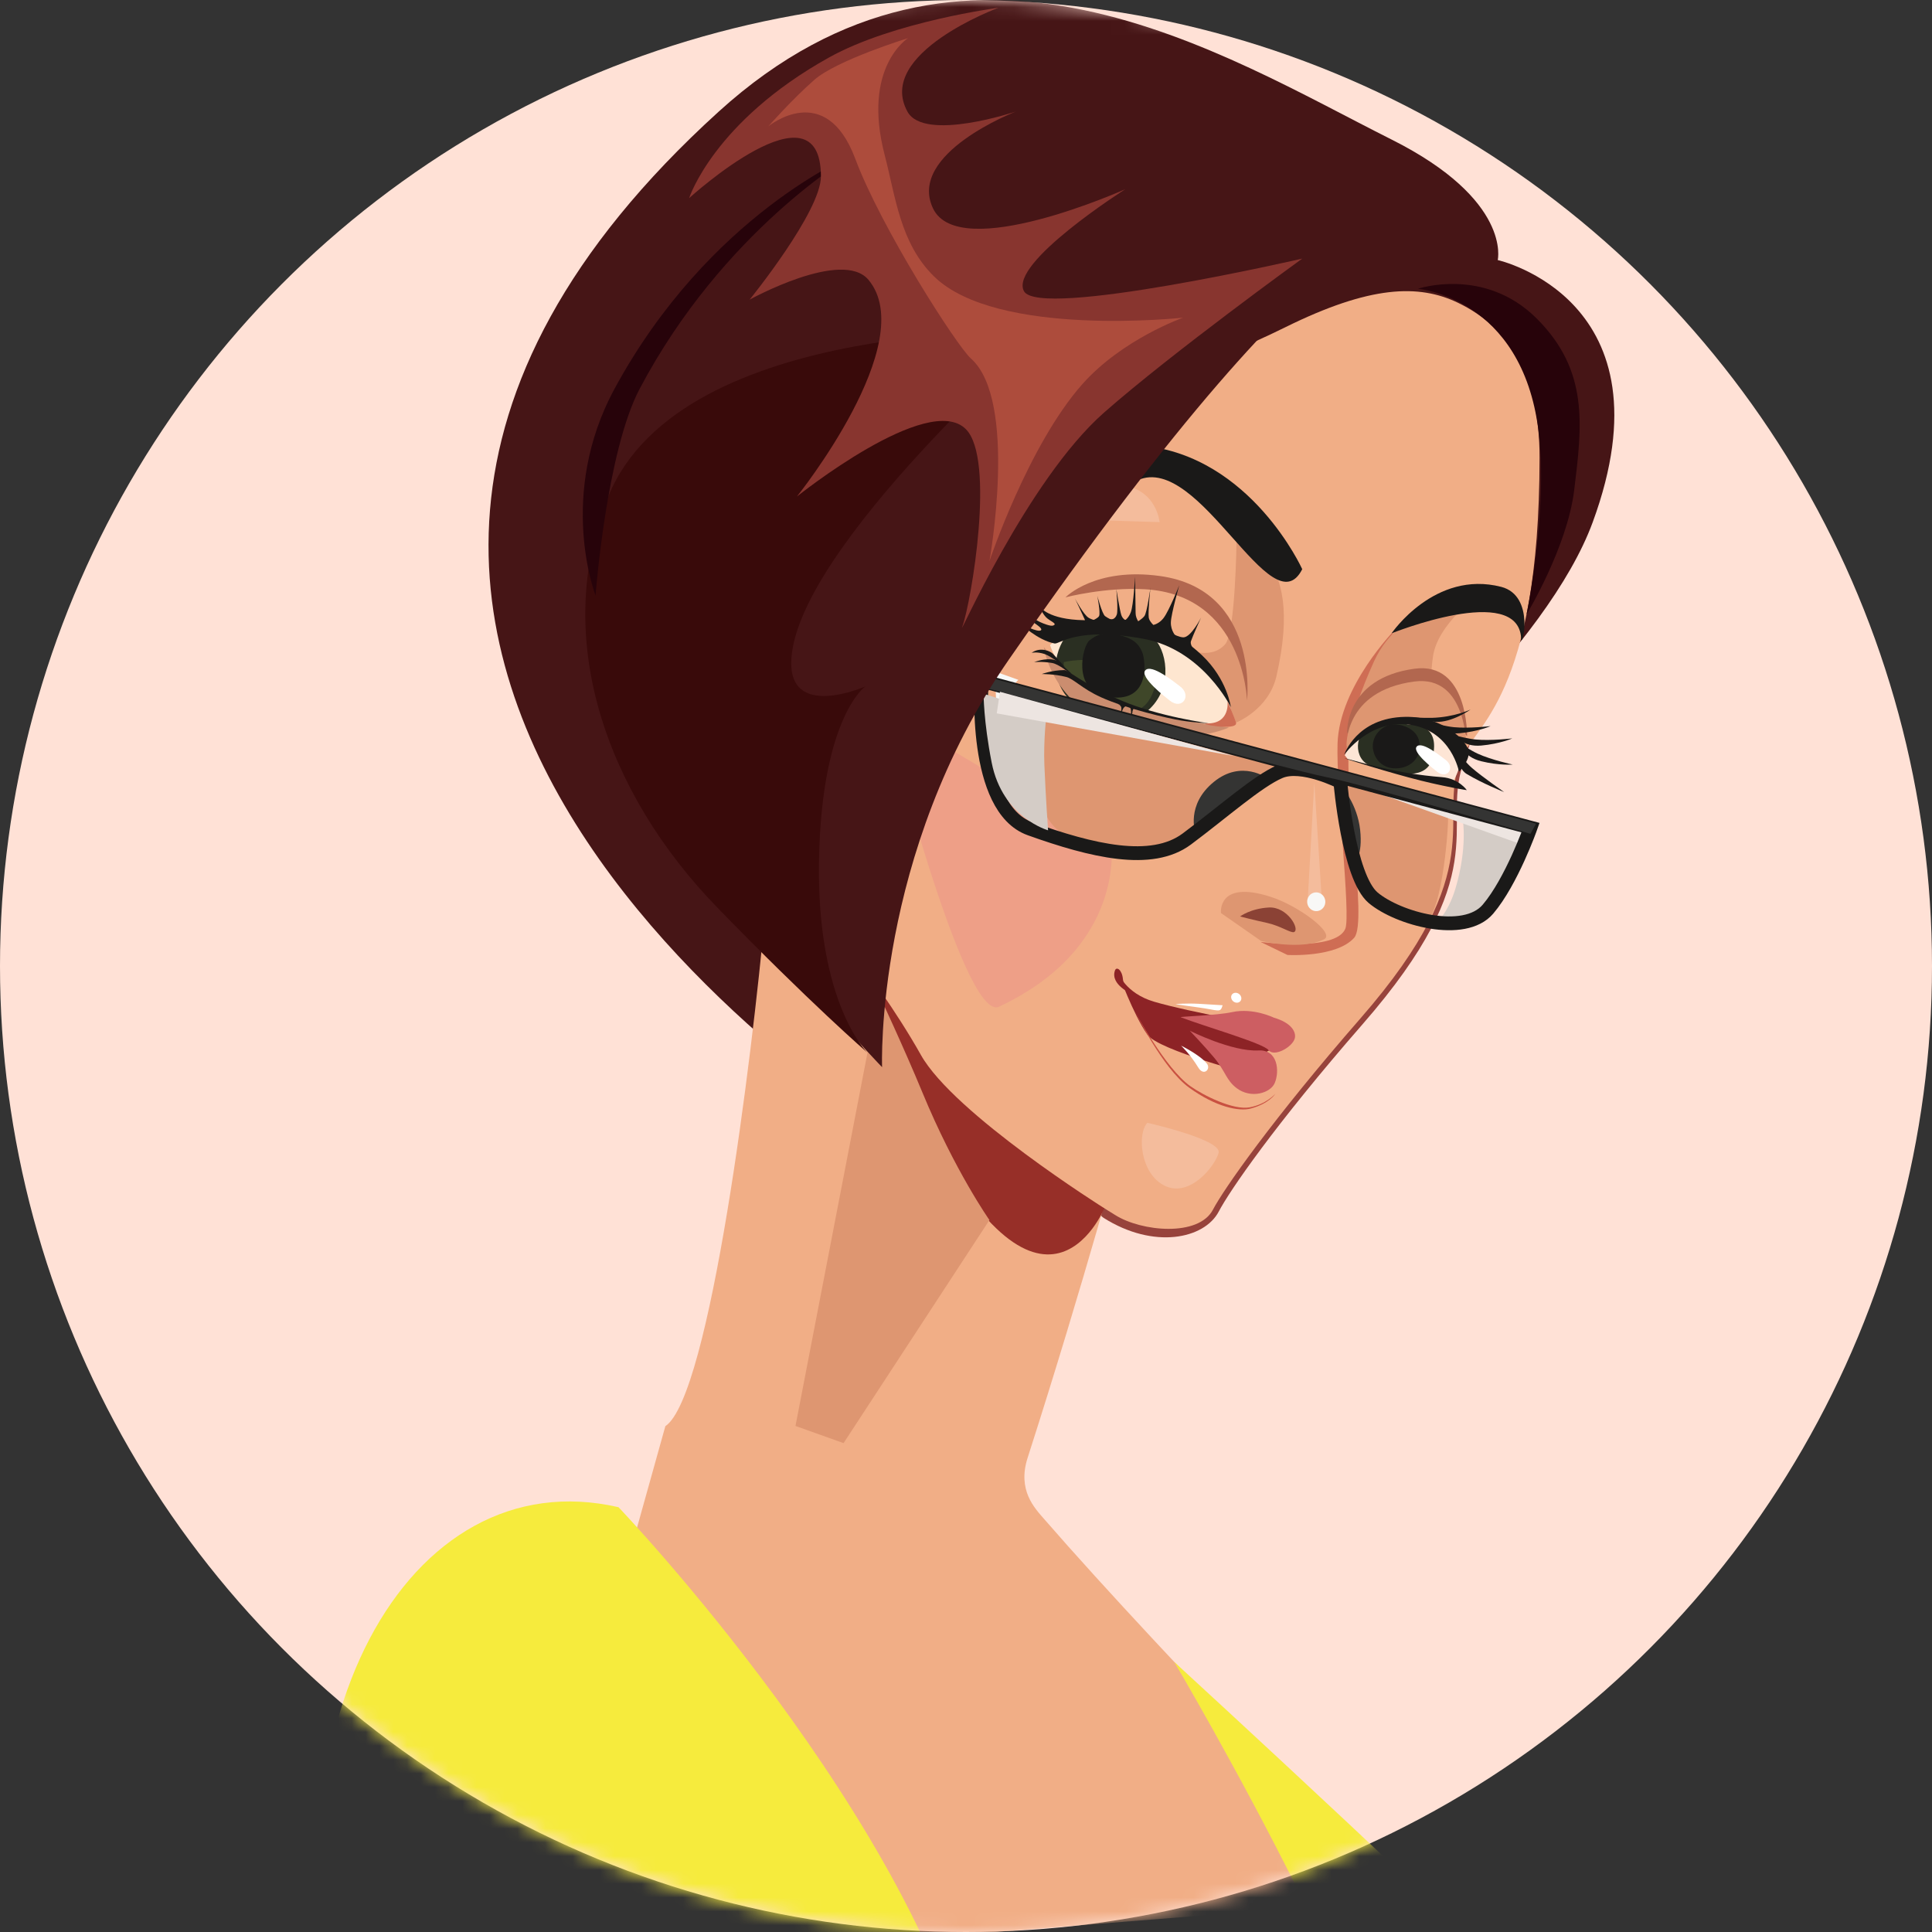 <?xml version="1.0" encoding="UTF-8" standalone="no"?>
<svg width="140px" height="140px" viewBox="0 0 140 140" version="1.1" xmlns="http://www.w3.org/2000/svg" xmlns:xlink="http://www.w3.org/1999/xlink">
    <rect x="0" y="0" width="140" height="140" fill="#333333" stroke="none"/>
    <!-- Generator: Sketch 3.6.1 (26313) - http://www.bohemiancoding.com/sketch -->
    <title>Group 13</title>
    <desc>Created with Sketch.</desc>
    <defs>
        <circle id="path-1" cx="70" cy="70" r="70"></circle>
    </defs>
    <g id="Page-1" stroke="none" stroke-width="1" fill="none" fill-rule="evenodd">
        <g id="taurus-man-secrets" transform="translate(-330, -4308)">
            <g id="testimonials" transform="translate(330, 3802)">
                <g id="Group-15" transform="translate(0, 506)">
                    <g id="Group-13">
                        <mask id="mask-2" fill="white">
                            <use xlink:href="#path-1"></use>
                        </mask>
                        <use id="Mask" fill="#FFE1D6" xlink:href="#path-1"></use>
                        <g mask="url(#mask-2)">
                            <g transform="translate(23, 0)">
                                <path d="M88.696,33.6 C88.584,40.702 84.427,51.009 82.971,55.511 C81.516,60.014 85.283,63.277 75.734,74.224 C69.347,81.546 66.084,86.322 65.314,87.795 C64.274,89.781 60.602,90.548 56.973,88.253 C51.84,85.008 88.791,27.695 88.696,33.6" id="Fill-96" stroke="none" fill="#97433C" fill-rule="evenodd"></path>
                                <path d="M85.531,18.844 C85.531,18.844 86.572,14.493 77.84,10.112 C65.597,3.971 46.901,-8.083 29.083,8.085 C-15.527,48.569 43.45,83.502 43.45,83.502 C43.45,83.502 86.006,55.255 92.408,37.857 C98.351,21.708 85.531,18.844 85.531,18.844" id="Fill-97" stroke="none" fill="#461516" fill-rule="evenodd"></path>
                                <path d="M26.914,46.476 C26.914,46.476 33.332,56.444 32.443,66.214 C31.507,76.533 28.453,101.197 25.214,103.346 L14.203,142.776 L78.639,137.653 C78.639,137.653 61.515,120.258 52.666,110.079 C51.971,109.28 50.711,107.987 51.464,105.644 C55.55,92.932 58.521,81.944 58.521,81.944 L26.914,46.476" id="Fill-98" stroke="none" fill="#F1AE86" fill-rule="evenodd"></path>
                                <path d="M46.067,37.729 C49.797,29.106 58.432,29.505 70.134,23.716 C76.282,20.677 79.809,20.574 82.647,21.938 C86.389,23.737 88.565,27.247 88.562,33.154 C88.552,50.501 83.81,52.588 82.836,55.066 C81.109,59.462 85.149,62.831 75.599,73.778 C69.212,81.1 65.665,86.184 64.895,87.656 C63.855,89.642 59.712,89.253 57.8,88.039 C52.673,84.782 40.618,78.604 40.946,68.026 C41.122,62.374 43.033,44.74 46.067,37.729" id="Fill-99" stroke="none" fill="#F1AE86" fill-rule="evenodd"></path>
                                <path d="M44.483,41.914 C44.483,41.914 42.093,34.581 38.938,35.677 C35.783,36.772 34.1,43.091 35.962,48.236 C37.487,52.45 41.211,57.128 43.44,54.407 C45.352,52.071 44.483,41.914 44.483,41.914" id="Fill-100" stroke="none" fill="#F1AE86" fill-rule="evenodd"></path>
                                <path d="M78.052,45.669 C78.052,45.669 74.061,49.726 73.924,53.873 C73.814,57.228 74.893,66.326 74.486,67.302 C73.784,68.982 68.343,68.255 68.343,68.255 L70.292,69.2 C70.292,69.2 73.834,69.409 75.131,67.952 C76.159,66.797 74.201,56.4 74.841,53.577 C75.691,49.829 78.052,45.669 78.052,45.669" id="Fill-101" stroke="none" fill="#CF6D54" fill-rule="evenodd"></path>
                                <path d="M57.024,87.555 C57.024,87.555 46.126,80.717 43.729,76.441 C41.909,73.198 39.52,70.016 39.52,70.016 C39.52,70.016 41.332,75.789 43.111,79.536 C52.349,99.006 57.024,87.555 57.024,87.555" id="Fill-102" stroke="none" fill="#972F28" fill-rule="evenodd"></path>
                                <path d="M66.602,39.292 C66.602,39.292 71.664,39.594 69.495,49.002 C68.934,51.434 66.567,52.363 66.567,52.363 C66.567,52.363 66.112,50.863 64.965,49.235 C63.82,47.609 62.733,46.922 62.733,46.922 C62.733,46.922 64.671,47.948 65.783,46.681 C66.52,45.842 66.602,39.292 66.602,39.292" id="Fill-103" stroke="none" fill="#DE9671" fill-rule="evenodd"></path>
                                <path d="M71.365,41.245 C71.365,41.245 67.667,33.066 59.814,32.296 C56.058,31.927 50.448,35.073 50.448,35.073 C50.448,35.073 56.95,35.902 59.45,34.794 C63.939,32.803 69.154,45.61 71.365,41.245" id="Fill-104" stroke="none" fill="#1A1918" fill-rule="evenodd"></path>
                                <path d="M42.42,43.27 C42.42,43.27 41.663,37.661 39.317,38.024 C36.97,38.387 37.068,43.08 37.068,43.08 C37.068,43.08 38.237,37.605 39.389,38.813 C40.54,40.021 40.433,42.386 39.753,43.815 C39.073,45.244 40.109,47.58 41.558,46.608 C43.004,45.636 42.65,44.491 42.42,43.27" id="Fill-105" stroke="none" fill="#CF6D54" fill-rule="evenodd"></path>
                                <path d="M67.364,50.758 C67.364,50.758 67.144,43.116 59.977,42.7 C57.08,42.531 54.21,43.286 54.21,43.286 C54.21,43.286 56.352,41.076 61.082,41.744 C68.28,42.761 67.364,50.758 67.364,50.758" id="Fill-106" stroke="none" fill="#B2674F" fill-rule="evenodd"></path>
                                <path d="M84.058,43.168 C84.058,43.168 78.594,43.468 76.566,47.927 C74.538,52.386 74.564,54.566 74.564,54.566 L80.942,51.83 C80.942,51.83 80.489,49.833 80.846,47.529 C81.201,45.224 84.058,43.168 84.058,43.168" id="Fill-107" stroke="none" fill="#DE9671" fill-rule="evenodd"></path>
                                <path d="M74.689,55.038 L82.166,56.871 C82.16,56.821 83.384,55.077 82.533,54.142 C81.684,53.205 78.267,51.826 76.708,52.538 C75.147,53.249 74.443,54.729 74.443,54.729 L74.689,55.038" id="Fill-108" stroke="none" fill="#FDE5D5" fill-rule="evenodd"></path>
                                <path d="M79.227,52.525 C79.227,52.525 81.473,52.331 80.792,54.955 C80.311,56.807 77.566,55.914 76.336,55.497 C75.054,55.062 75.089,53.034 76.445,52.518 C77.801,52.002 78.623,52.474 79.227,52.525" id="Fill-109" stroke="none" fill="#2A2F22" fill-rule="evenodd"></path>
                                <path d="M77.916,52.485 C78.42,52.453 79.697,52.712 79.861,53.822 C80.024,54.93 79.154,55.745 78.001,55.676 C76.848,55.61 76.362,54.535 76.501,53.804 C76.671,52.916 77.484,52.513 77.916,52.485" id="Fill-110" stroke="none" fill="#1A1918" fill-rule="evenodd"></path>
                                <path d="M83.291,57.256 C83.291,57.256 82.713,56.411 81.494,56.316 C78.082,56.052 75.623,55.228 74.47,54.953 C74.035,54.849 77.812,56.036 79.962,56.566 C82.111,57.095 83.291,57.256 83.291,57.256" id="Fill-111" stroke="none" fill="#1A1918" fill-rule="evenodd"></path>
                                <path d="M74.617,53.146 C75.219,52.834 76.923,50.932 79.769,51.214 C81.582,51.394 83.309,53.344 83.309,53.344 C83.309,53.344 83.41,47.931 79.502,48.458 C74.4,49.148 74.617,53.146 74.617,53.146" id="Fill-112" stroke="none" fill="#B2674F" fill-rule="evenodd"></path>
                                <path d="M74.575,54.076 C75.178,53.765 76.882,51.863 79.727,52.144 C81.541,52.324 83.268,54.274 83.268,54.274 C83.268,54.274 83.368,48.861 79.461,49.389 C74.359,50.078 74.575,54.076 74.575,54.076" id="Fill-113" stroke="none" fill="#DE9671" fill-rule="evenodd"></path>
                                <path d="M82.593,53.959 C82.593,53.959 82.41,55.561 83.295,56.093 C84.458,56.791 85.994,57.396 85.994,57.396 C85.994,57.396 84.383,56.274 83.67,55.654 C82.673,54.788 82.593,53.959 82.593,53.959" id="Fill-114" stroke="none" fill="#1A1918" fill-rule="evenodd"></path>
                                <path d="M68.374,68.18 C68.374,68.18 71.247,68.896 72.942,68.068 C73.798,67.65 71.105,65.631 69.042,64.975 C65.188,63.751 65.477,66.163 65.477,66.163 L68.374,68.18" id="Fill-115" stroke="none" fill="#DE9671" fill-rule="evenodd"></path>
                                <path d="M70.777,67.539 C71.212,67.337 70.285,65.685 68.943,65.761 C67.599,65.838 66.86,66.411 66.86,66.411 C66.86,66.411 67.833,66.665 68.811,66.876 C69.792,67.089 70.553,67.641 70.777,67.539" id="Fill-116" stroke="none" fill="#8B4235" fill-rule="evenodd"></path>
                                <path d="M77.84,45.893 C77.84,45.893 86.997,42.214 87.227,46.243 C87.276,47.113 88.286,43.168 85.78,42.525 C80.965,41.289 77.84,45.893 77.84,45.893" id="Fill-117" stroke="none" fill="#1A1918" fill-rule="evenodd"></path>
                                <path d="M57.527,61.218 C57.527,61.218 58.573,68.649 49.393,72.949 C46.793,74.167 41.071,51.444 41.071,51.444 L57.527,61.218" id="Fill-118" stroke="none" fill="#EE9F87" fill-rule="evenodd"></path>
                                <path d="M42.556,52.7 C42.39,52.078 41.767,51.709 41.166,51.873 C40.564,52.041 40.211,52.68 40.376,53.303 C40.543,53.925 41.165,54.295 41.765,54.128 C42.369,53.962 42.722,53.322 42.556,52.7" id="Fill-119" stroke="none" fill="#F8F8F6" fill-rule="evenodd"></path>
                                <path d="M82.999,59.412 C82.999,59.412 83.353,61.401 82.471,64.375 C81.915,66.243 80.985,66.987 80.985,66.987 C80.985,66.987 83.627,67.65 84.525,66.567 C85.615,65.251 87.189,60.47 87.189,60.47 L82.999,59.412" id="Fill-120" stroke="none" fill="#D4CCC6" fill-rule="evenodd"></path>
                                <path d="M49.17,37.462 C49.586,37.328 57.326,34.718 59.095,35.353 C60.864,35.99 61.029,37.836 61.029,37.836 L49.17,37.462" id="Fill-121" stroke="none" fill="#F4BC9C" fill-rule="evenodd"></path>
                                <path d="M72.238,56.69 L72.768,64.968 L71.771,65.086 L72.238,56.69" id="Fill-122" stroke="none" fill="#F4BC9C" fill-rule="evenodd"></path>
                                <path d="M60.144,81.363 C60.144,81.363 65.574,82.583 65.305,83.547 C65.036,84.511 63.223,86.794 61.416,85.932 C59.609,85.069 59.397,82.129 60.144,81.363" id="Fill-123" stroke="none" fill="#F4BC9C" fill-rule="evenodd"></path>
                                <path d="M74.406,54.69 C74.406,54.69 76.264,52.058 79.227,52.525 C82.191,52.991 82.723,55.924 82.723,55.924 C82.723,55.924 83.57,55.074 83.414,54.383 C83.259,53.692 81.606,51.905 78.836,51.946 C75.293,51.998 74.406,54.69 74.406,54.69" id="Fill-124" stroke="none" fill="#1A1918" fill-rule="evenodd"></path>
                                <path d="M80.915,52.415 C80.915,52.415 81.418,53.254 82.77,53.132 C84.123,53.009 85.015,52.616 85.015,52.616 C85.015,52.616 83.467,52.802 82.355,52.695 C81.805,52.641 80.915,52.415 80.915,52.415" id="Fill-125" stroke="none" fill="#1A1918" fill-rule="evenodd"></path>
                                <path d="M82.486,53.307 C82.486,53.307 82.989,54.146 84.341,54.025 C85.694,53.902 86.586,53.507 86.586,53.507 C86.586,53.507 85.038,53.694 83.926,53.586 C83.377,53.533 82.486,53.307 82.486,53.307" id="Fill-126" stroke="none" fill="#1A1918" fill-rule="evenodd"></path>
                                <path d="M82.807,53.879 C82.807,53.879 83.009,54.836 84.327,55.161 C85.646,55.486 86.618,55.402 86.618,55.402 C86.618,55.402 85.092,55.076 84.076,54.612 C83.575,54.383 82.807,53.879 82.807,53.879" id="Fill-127" stroke="none" fill="#1A1918" fill-rule="evenodd"></path>
                                <path d="M53.188,59.668 C51.074,57.006 52.15,51.058 52.15,51.058 C52.15,51.058 68.748,55.022 69.929,55.364 C69.929,55.364 63.628,60.6 61.461,61.2 C60.401,61.495 55.211,62.217 53.188,59.668" id="Fill-128" stroke="none" fill="#DE9671" fill-rule="evenodd"></path>
                                <path d="M76.686,65.035 C74.039,62.36 75.13,57.937 74.4,56.434 C74.4,56.434 81.872,58.554 81.928,59.231 C81.984,59.91 81.426,67.408 79.933,66.812 C78.328,66.172 77.486,65.843 76.686,65.035" id="Fill-129" stroke="none" fill="#DE9671" fill-rule="evenodd"></path>
                                <path d="M87.388,60.272 L74.486,56.633 L86.978,61.09 L87.388,60.272" id="Fill-130" stroke="none" fill="#EDE5E1" fill-rule="evenodd"></path>
                                <path d="M68.836,56.399 C68.836,56.399 66.976,55.006 64.949,56.667 C62.922,58.328 63.617,60.332 63.617,60.332 L68.836,56.399" id="Fill-131" stroke="none" fill="#343433" fill-rule="evenodd"></path>
                                <path d="M74.242,57.026 C74.242,57.026 75.356,58.261 75.56,60.132 C75.764,62.002 75.172,62.489 75.172,62.489 L74.242,57.026" id="Fill-132" stroke="none" fill="#343433" fill-rule="evenodd"></path>
                                <path d="M43.45,39.424 L48.698,47.229 L48.568,50.166 L44.497,42.087 L43.45,39.424" id="Fill-133" stroke="none" fill="#343433" fill-rule="evenodd"></path>
                                <path d="M79.116,51.967 C79.116,51.967 80.072,52.036 80.769,52.017 C82.384,51.972 83.562,51.416 83.562,51.416 C83.562,51.416 82.204,52.383 81.027,52.306 C80.007,52.24 79.116,51.967 79.116,51.967" id="Fill-134" stroke="none" fill="#1A1918" fill-rule="evenodd"></path>
                                <path d="M49.154,48.678 C49.154,48.678 49.099,49.48 49.228,51.694 C49.429,55.138 50.716,56.627 50.716,56.627 C50.716,56.627 49.866,54.994 50.151,50.968 C50.242,49.687 50.793,49.263 50.793,49.263 L49.154,48.678" id="Fill-135" stroke="none" fill="#F8F8F6" fill-rule="evenodd"></path>
                                <path d="M40.681,72.035 L34.644,103.33 L38.128,104.574 L48.698,88.409 C48.698,88.409 46.187,84.844 43.845,79.173 C42.477,75.862 40.681,72.035 40.681,72.035" id="Fill-136" stroke="none" fill="#DE9671" fill-rule="evenodd"></path>
                                <path d="M53.092,46.734 C53.092,46.734 56.513,43.778 60.961,45.871 C65.409,47.965 66.23,51.544 66.23,51.544 C66.23,51.544 65.997,52.52 64.909,52.481 C54.418,52.122 53.092,46.734 53.092,46.734" id="Fill-137" stroke="none" fill="#FEE6D0" fill-rule="evenodd"></path>
                                <path d="M54.773,45.524 C53.978,46.128 52.65,48.361 54.29,50.463 C54.566,50.823 54.794,51.488 57.019,52.189 C57.765,52.427 58.975,52.233 59.172,52.138 C61.725,50.94 61.79,48.245 61.023,46.802 C59.917,44.723 55.568,44.923 54.773,45.524" id="Fill-138" stroke="none" fill="#2A2F22" fill-rule="evenodd"></path>
                                <path d="M54.09,47.981 C54.09,47.981 53.982,49.068 54.293,49.672 C54.811,50.694 55.625,51.283 57.219,51.727 C58.743,52.155 59.263,51.637 59.813,51.232 C60.438,50.775 60.67,49.814 60.67,49.814 C60.67,49.814 60.441,48.775 57.793,48.097 C55.67,47.552 54.09,47.981 54.09,47.981" id="Fill-139" stroke="none" fill="#3F4729" fill-rule="evenodd"></path>
                                <path d="M58.03,46.003 C56.972,45.761 56.439,46.009 55.94,46.413 C55.44,46.817 54.671,50.009 57.166,50.477 C60.418,51.087 60.026,47.867 59.766,47.25 C59.506,46.634 59.089,46.245 58.03,46.003" id="Fill-140" stroke="none" fill="#1A1918" fill-rule="evenodd"></path>
                                <path d="M62.497,49.726 C62.144,49.466 60.432,48.054 59.989,48.581 C59.573,49.067 61.472,50.538 61.78,50.778 C62.678,51.478 63.394,50.384 62.497,49.726" id="Fill-141" stroke="none" fill="#FFFFFF" fill-rule="evenodd"></path>
                                <path d="M81.741,55.054 C81.448,54.837 80.026,53.665 79.658,54.103 C79.312,54.506 80.889,55.729 81.145,55.927 C81.89,56.509 82.485,55.6 81.741,55.054" id="Fill-142" stroke="none" fill="#FFFFFF" fill-rule="evenodd"></path>
                                <path d="M66.191,51.245 C66.191,51.245 64.166,47.091 59.886,46.295 C54.982,45.384 53.787,46.701 53.416,46.629 C52.157,46.379 50.955,45.195 50.955,45.195 C50.955,45.195 52.244,45.881 52.439,45.663 C52.551,45.535 52.115,45.264 51.973,45.159 C51.794,45.027 51.322,44.426 51.322,44.426 C51.322,44.426 51.937,44.873 52.36,45.073 C52.616,45.194 53.118,45.385 53.29,45.335 C53.71,45.208 53.051,45.004 52.789,44.718 C52.447,44.345 52.383,43.994 52.383,43.994 C52.383,43.994 52.953,44.892 55.536,44.941 C57.174,44.972 60.599,44.182 64.089,47.473 C65.94,49.217 66.191,51.245 66.191,51.245" id="Fill-143" stroke="none" fill="#1A1918" fill-rule="evenodd"></path>
                                <path d="M52.643,46.892 C52.643,46.892 54.583,49.61 58.41,50.994 C61.557,52.132 66.051,52.721 66.051,52.721 C66.051,52.721 62.204,54.437 57.502,52.534 C53.102,50.754 52.643,46.892 52.643,46.892" id="Fill-144" stroke="none" fill="#CB8D6F" fill-rule="evenodd"></path>
                                <path d="M52.49,48.844 C52.49,48.844 53.361,48.829 54.258,49.053 C54.801,49.187 55.416,49.907 56.763,50.517 C58.644,51.366 61.636,52.055 62.577,52.209 C63.671,52.385 64.595,52.411 64.595,52.411 C64.595,52.411 60.987,51.936 58.236,50.754 C55.486,49.575 54.42,48.55 54.128,48.556 C53.214,48.567 52.49,48.844 52.49,48.844" id="Fill-145" stroke="none" fill="#1A1918" fill-rule="evenodd"></path>
                                <path d="M51.934,47.981 C51.934,47.981 52.488,47.916 53.239,48.042 C53.721,48.123 54.506,48.776 54.506,48.776 L54.645,48.814 C54.645,48.814 53.848,48.059 53.689,47.94 C53.527,47.819 52.977,47.606 51.934,47.981" id="Fill-146" stroke="none" fill="#1A1918" fill-rule="evenodd"></path>
                                <path d="M51.752,47.307 C51.752,47.307 52.138,47.207 52.696,47.393 C53.161,47.548 54.195,48.359 54.195,48.359 C54.195,48.359 53.431,47.532 53.3,47.379 C53.168,47.226 52.43,46.83 51.752,47.307" id="Fill-147" stroke="none" fill="#1A1918" fill-rule="evenodd"></path>
                                <path d="M60.369,42.566 C60.369,42.566 60.179,44.294 60.243,44.755 C60.284,45.045 60.662,45.37 60.662,45.37 L59.386,45.073 C59.386,45.073 59.742,44.883 59.929,44.641 C60.118,44.398 60.369,42.566 60.369,42.566" id="Fill-148" stroke="none" fill="#1A1918" fill-rule="evenodd"></path>
                                <path d="M59.25,41.787 C59.25,41.787 59.291,43.854 59.29,44.411 C59.288,44.882 59.632,45.218 59.632,45.218 L58.433,45.001 C58.433,45.001 58.745,44.877 58.943,44.365 C59.139,43.854 59.25,41.787 59.25,41.787" id="Fill-149" stroke="none" fill="#1A1918" fill-rule="evenodd"></path>
                                <path d="M57.457,44.898 C57.457,44.898 57.803,44.924 57.929,44.528 C58.033,44.199 57.892,42.681 57.892,42.681 C57.892,42.681 58.143,44.243 58.255,44.571 C58.366,44.898 58.635,44.976 58.635,44.976 L57.457,44.898" id="Fill-150" stroke="none" fill="#1A1918" fill-rule="evenodd"></path>
                                <path d="M60.182,45.337 C60.182,45.337 60.846,45.4 61.319,44.78 C61.721,44.255 62.453,42.413 62.453,42.413 C62.453,42.413 61.872,44.454 61.846,45.078 C61.819,45.724 62.238,46.138 62.238,46.138 L60.182,45.337" id="Fill-151" stroke="none" fill="#1A1918" fill-rule="evenodd"></path>
                                <path d="M64.034,44.749 C64.034,44.749 63.319,46.172 62.761,46.185 C62.495,46.191 61.961,45.935 61.961,45.935 L63.409,46.93 C63.409,46.93 63.239,46.649 63.298,46.471 C63.413,46.118 64.034,44.749 64.034,44.749" id="Fill-152" stroke="none" fill="#1A1918" fill-rule="evenodd"></path>
                                <path d="M57.92,45.033 C57.92,45.033 57.504,44.95 57.083,44.651 C56.86,44.494 56.513,43.167 56.513,43.167 C56.513,43.167 56.747,44.34 56.65,44.626 C56.595,44.789 56.098,44.995 56.098,44.995 L57.92,45.033" id="Fill-153" stroke="none" fill="#1A1918" fill-rule="evenodd"></path>
                                <path d="M56.628,45.032 C56.628,45.032 56.143,44.918 55.895,44.773 C55.507,44.544 54.889,43.359 54.889,43.359 C54.889,43.359 55.436,44.5 55.611,44.903 C55.671,45.044 55.348,45.184 55.348,45.184 L56.628,45.032" id="Fill-154" stroke="none" fill="#1A1918" fill-rule="evenodd"></path>
                                <path d="M58.787,51.146 C58.787,51.146 58.518,51.088 58.369,51.381 C58.325,51.468 58.143,52.031 58.143,52.031 C58.143,52.031 58.316,51.358 58.243,51.219 C58.171,51.081 58.019,51.007 58.019,51.007 L58.787,51.146" id="Fill-155" stroke="none" fill="#1A1918" fill-rule="evenodd"></path>
                                <path d="M59.312,51.285 C59.312,51.285 59.074,51.248 59.05,51.66 C59.043,51.757 58.946,52.392 58.946,52.392 C58.946,52.392 59.01,51.441 58.914,51.318 C58.819,51.196 58.657,51.153 58.657,51.153 L59.312,51.285" id="Fill-156" stroke="none" fill="#1A1918" fill-rule="evenodd"></path>
                                <path d="M87.908,59.974 L48.136,49.341 C48.136,49.341 47.455,58.555 51.641,60.053 C56.131,61.661 60.44,62.701 62.996,60.8 C65.553,58.897 68.15,56.587 69.747,55.913 C71.345,55.238 74.127,56.659 74.127,56.659 C74.127,56.659 74.703,63.537 76.504,65.055 C78.306,66.572 83.111,67.902 84.826,65.879 C86.543,63.856 87.908,59.974 87.908,59.974 L87.908,59.974 Z" id="Stroke-157" stroke="#1A1918" stroke-width="1" fill="none"></path>
                                <path d="M48.276,50.268 L52.834,51.743 C52.834,51.743 52.605,53.643 52.68,55.442 C52.788,58.003 52.948,60.167 52.948,60.167 C52.948,60.167 49.645,59.246 48.861,55.262 C48.263,52.221 48.276,50.268 48.276,50.268" id="Fill-158" stroke="none" fill="#D4CCC6" fill-rule="evenodd"></path>
                                <path d="M88.306,59.687 L47.651,48.818 L48.113,49.761 C48.113,49.761 70.681,55.847 73.113,56.313 C75.545,56.779 87.904,60.423 87.904,60.423 L88.306,59.687" id="Fill-159" stroke="none" fill="#343433" fill-rule="evenodd"></path>
                                <path d="M49.461,50.128 L66.42,54.782 L49.228,51.694 L49.461,50.128" id="Fill-160" stroke="none" fill="#EDE5E1" fill-rule="evenodd"></path>
                                <path d="M80.151,16.476 C80.151,16.476 74.831,12.152 50.117,47.78 C40.336,61.881 40.919,77.329 40.919,77.329 C40.919,77.329 33.898,70.197 27.733,60.423 C21.516,50.564 19.168,29.69 43.998,17.567 C57.351,11.049 80.151,16.476 80.151,16.476" id="Fill-161" stroke="none" fill="#461516" fill-rule="evenodd"></path>
                                <path d="M79.749,20.925 C79.749,20.925 84.567,19.298 88.358,23.083 C92.148,26.868 91.649,30.823 91.069,35.539 C90.561,39.669 87.616,44.535 87.616,44.535 C87.616,44.535 89.204,36.955 88.483,31.204 C87.273,21.539 79.749,20.925 79.749,20.925" id="Fill-162" stroke="none" fill="#27030A" fill-rule="evenodd"></path>
                                <path d="M39.702,49.74 C39.702,49.74 36.561,51.945 36.351,62.22 C36.136,72.687 39.85,76.275 39.85,76.275 C39.85,76.275 35.69,72.677 28.973,65.759 C20.921,57.468 16.909,46.152 21.09,35.944 C26.402,22.977 52.596,24.026 52.596,24.026 C52.596,24.026 34.916,39.527 34.349,47.695 C34.032,52.262 39.702,49.74 39.702,49.74" id="Fill-163" stroke="none" fill="#390A0A" fill-rule="evenodd"></path>
                                <path d="M38.716,11.263 C38.716,11.263 29.434,16.653 23.347,28.185 C20.944,32.738 20.156,43.15 20.156,43.15 C20.156,43.15 17.333,35.903 21.546,28.145 C28.391,15.542 38.716,11.263 38.716,11.263" id="Fill-164" stroke="none" fill="#27030A" fill-rule="evenodd"></path>
                                <path d="M73.034,65.267 C72.989,64.894 72.66,64.626 72.3,64.668 C71.938,64.712 71.681,65.05 71.726,65.423 C71.769,65.795 72.098,66.063 72.46,66.02 C72.821,65.977 73.078,65.64 73.034,65.267" id="Fill-165" stroke="none" fill="#F8F8F6" fill-rule="evenodd"></path>
                                <path d="M65.949,50.81 C65.949,50.81 66.174,52.423 64.507,52.421 C63.512,52.42 66.739,53.017 66.567,52.363 C66.477,52.02 65.949,50.81 65.949,50.81" id="Fill-166" stroke="none" fill="#CF6D54" fill-rule="evenodd"></path>
                                <path d="M60.628,72.587 C63.3,73.377 69.738,74.497 69.738,74.497 C69.738,74.497 70.48,75.582 69.056,76.084 C68.007,76.454 67.857,77.893 67.857,77.893 C67.857,77.893 60.94,76.116 60.145,74.975 C59.097,73.472 58.025,70.484 58.025,70.484 C58.025,70.484 58.534,71.971 60.628,72.587" id="Fill-167" stroke="none" fill="#8D2326" fill-rule="evenodd"></path>
                                <path d="M70.167,75.947 C71.724,75.385 71.762,73.156 71.762,73.156 C71.678,72.468 70.36,73.208 69.199,72.806 C67.404,72.186 67.384,71.078 65.447,71.44 C61.145,72.249 58.195,70.933 58.195,70.933 C58.195,70.933 59.055,72.711 61.919,73.546 C63.887,74.12 68.363,74.628 69.033,74.969 C70.132,75.533 69.656,76.13 70.167,75.947" id="Fill-168" stroke="none" fill="none"></path>
                                <path d="M58.521,71.776 C58.521,71.776 60.798,76.953 62.785,78.379 C65.51,80.333 67.333,80.518 68.059,80.229 C69.002,79.853 71.097,78.227 69.889,75.88 C69.834,75.769 69.712,76.456 67.482,75.913 C66.733,75.73 63.471,74.937 61.992,74.063 C59.75,72.738 58.521,71.776 58.521,71.776" id="Fill-170" stroke="none" fill="none"></path>
                                <path id="Fill-172" stroke="none" fill="#FFFFFF" fill-rule="evenodd" d="M63.864,72.739 C64.762,72.789 65.597,72.843 65.597,72.843 C65.419,73.441 65.353,73.201 63.777,72.993 C62.367,72.808 62.177,72.759 62.177,72.759 C62.177,72.759 62.967,72.69 63.864,72.739"></path>
                                <path d="M64.446,77.059 C64.776,77.458 64.235,78.018 63.838,77.367 C63.215,76.352 62.585,75.772 62.585,75.772 C62.585,75.772 63.915,76.42 64.446,77.059" id="Fill-173" stroke="none" fill="#FFFFFF" fill-rule="evenodd"></path>
                                <path d="M66.284,73.342 C67.819,73.008 69.307,73.744 69.307,73.744 C70.62,74.124 70.942,74.812 70.823,75.251 C70.656,75.872 69.325,76.63 68.917,76.09 C68.544,75.597 64.168,74.339 62.563,73.714 C62.423,73.658 65.111,73.595 66.284,73.342" id="Fill-174" stroke="none" fill="#CD5E62" fill-rule="evenodd"></path>
                                <path d="M68.209,76.12 C69.591,76.046 69.737,77.619 69.372,78.481 C69.058,79.218 67.649,79.63 66.622,78.859 C65.851,78.28 65.818,77.651 64.983,76.644 C64.384,75.918 63.218,74.691 63.218,74.691 C63.218,74.691 66.258,76.224 68.209,76.12" id="Fill-175" stroke="none" fill="#CD5E62" fill-rule="evenodd"></path>
                                <path d="M66.935,72.232 C66.87,72.036 66.659,71.908 66.467,71.947 C66.272,71.985 66.167,72.174 66.233,72.369 C66.297,72.565 66.507,72.692 66.701,72.653 C66.893,72.614 66.999,72.425 66.935,72.232" id="Fill-176" stroke="none" fill="#FFFFFF" fill-rule="evenodd"></path>
                                <path d="M69.414,79.26 C69.414,79.26 68.761,80.021 67.559,80.241 C66.358,80.462 64.196,79.375 63.249,78.702 C61.431,77.41 59.244,73.288 59.244,73.288 C59.244,73.288 61.218,77.399 63.172,78.816 C65.127,80.236 66.802,80.55 67.622,80.332 C68.986,79.967 69.414,79.26 69.414,79.26" id="Fill-177" stroke="none" fill="#C95141" fill-rule="evenodd"></path>
                                <path d="M59.041,72.035 C59,72.016 57.45,71.367 57.789,70.337 C57.899,69.999 58.309,70.274 58.37,70.943 C58.427,71.569 59.041,72.035 59.041,72.035" id="Fill-178" stroke="none" fill="#8D2326" fill-rule="evenodd"></path>
                                <path d="M34.748,35.98 C34.748,35.98 43.715,24.808 39.933,20.278 C38.033,18.003 31.321,21.713 31.321,21.713 C31.321,21.713 36.489,15.342 36.487,12.783 C36.483,5.662 26.937,14.358 26.937,14.358 C26.937,14.358 28.712,8.817 37.068,4.168 C41.764,1.554 49.354,0.562 49.354,0.562 C49.354,0.562 40.415,3.857 42.762,8.096 C43.988,10.309 50.612,8.083 50.612,8.083 C50.612,8.083 42.731,11.115 44.606,15.093 C46.501,19.111 58.543,13.71 58.543,13.71 C58.543,13.71 50.106,19.068 51.2,21.099 C52.296,23.129 71.365,18.74 71.365,18.74 C71.365,18.74 61.956,25.54 57.009,29.892 C51.401,34.824 46.307,46.594 46.74,45.39 C47.38,43.617 49.142,33.261 46.99,31.098 C44.259,28.354 34.748,35.98 34.748,35.98" id="Fill-179" stroke="none" fill="#88352F" fill-rule="evenodd"></path>
                                <path d="M32.675,9.156 C32.675,9.156 36.818,5.737 38.975,11.501 C40.866,16.558 46.357,25.098 47.353,25.976 C50.793,29.009 48.698,40.664 48.698,40.664 C48.698,40.664 51.495,32.285 55.423,27.846 C58.326,24.567 62.733,23.019 62.733,23.019 C62.733,23.019 49.234,24.498 44.68,20.028 C42.218,17.612 41.896,14.248 41.111,11.248 C39.439,4.862 42.8,2.762 42.8,2.762 C42.8,2.762 37.63,4.358 36.005,5.789 C34.38,7.219 32.675,9.156 32.675,9.156" id="Fill-180" stroke="none" fill="#AD4C3C" fill-rule="evenodd"></path>
                                <path d="M21.819,109.217 C21.819,109.217 43.69,132.109 47.693,151.336 C51.698,170.564 49.142,218.701 49.142,218.701 C49.142,218.701 13.254,219.413 13.94,217.941 C14.626,216.469 7.454,172.385 1.616,148.698 C-4.221,125.011 6.499,105.696 21.819,109.217" id="Fill-181" stroke="none" fill="#F6EB3D" fill-rule="evenodd"></path>
                                <path d="M62.089,120.429 C62.089,120.429 80.326,151.235 78.848,159.804 C77.371,168.374 68.873,215.353 68.873,215.353 L82.369,215.353 C82.369,215.353 95.719,153.323 90.722,147.713 C85.726,142.102 62.089,120.429 62.089,120.429" id="Fill-182" stroke="none" fill="#F6EB3D" fill-rule="evenodd"></path>
                            </g>
                        </g>
                    </g>
                </g>
            </g>
        </g>
    </g>
</svg>